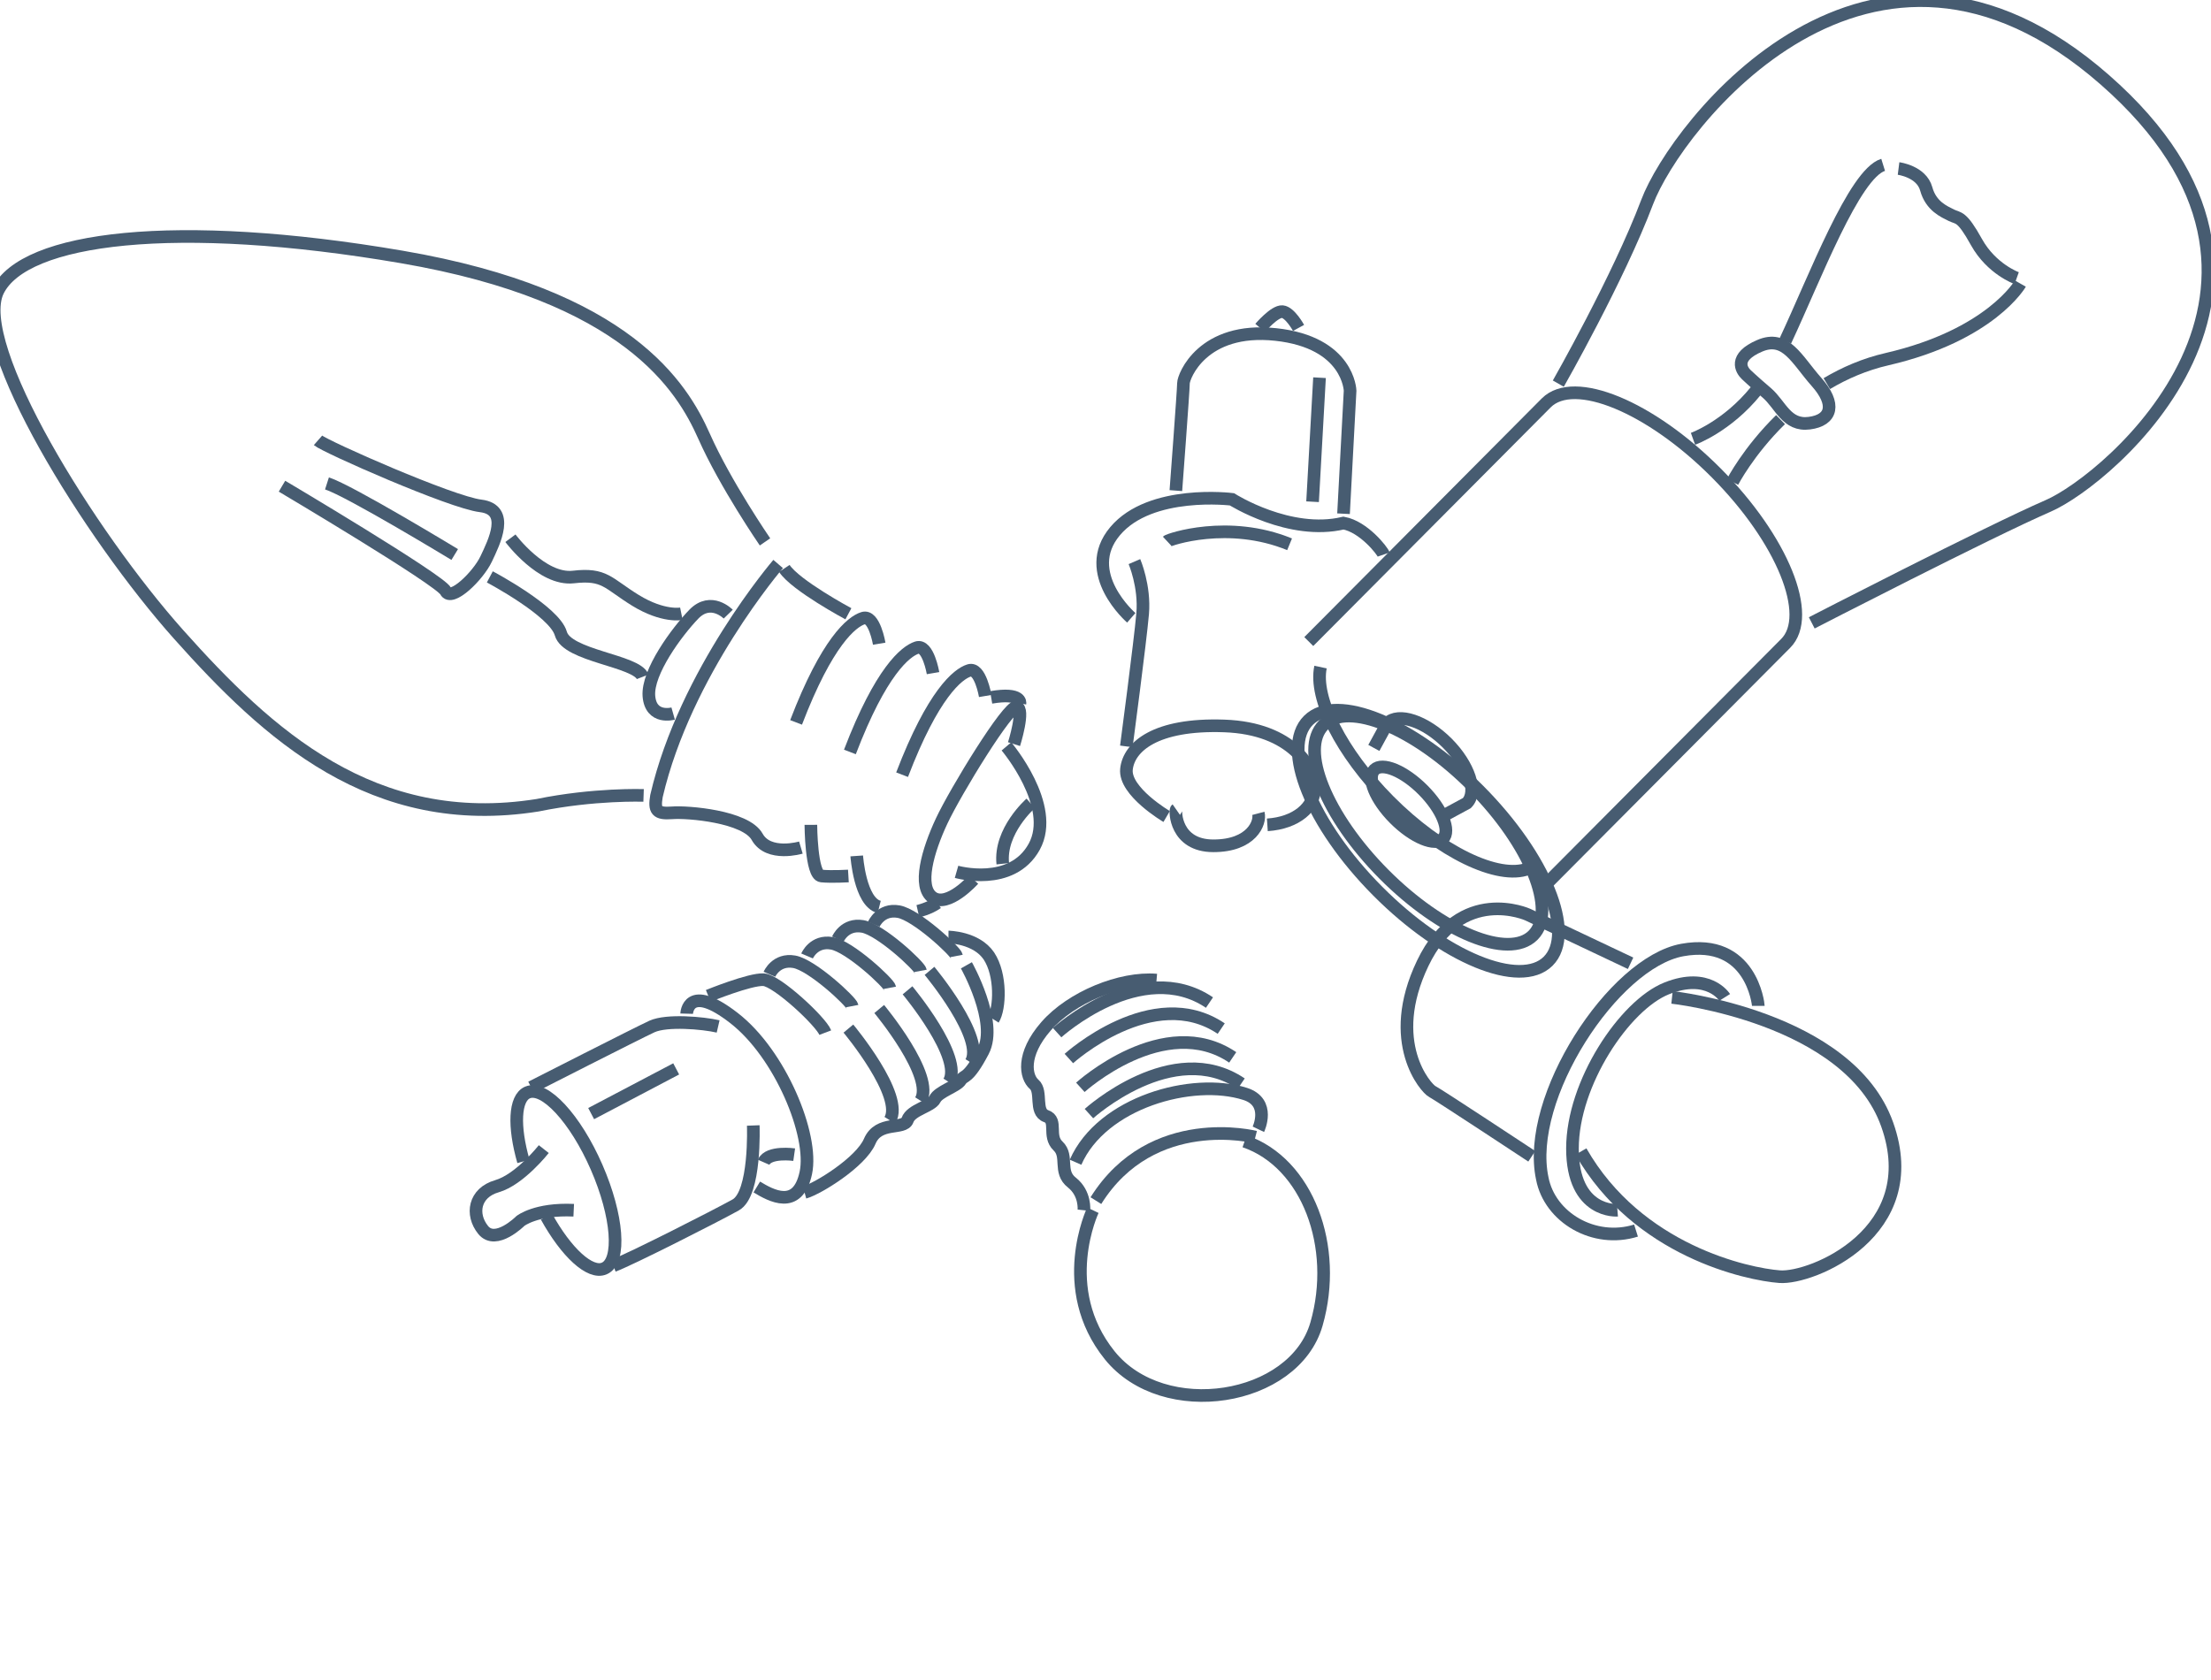 <?xml version="1.0" encoding="UTF-8"?>
<!DOCTYPE svg PUBLIC "-//W3C//DTD SVG 1.1//EN" "http://www.w3.org/Graphics/SVG/1.1/DTD/svg11.dtd">
<svg version="1.1" xmlns="http://www.w3.org/2000/svg" xmlns:xlink="http://www.w3.org/1999/xlink" width="175" height="133"  xml:space="preserve" id="cgLampSelection">
    <!-- Generated by PaintCode - http://www.paintcodeapp.com -->
    <ellipse id="cgLampSelection-oval" stroke="rgb(71, 92, 113)" stroke-width="1" stroke-miterlimit="10" fill="none" cx="0" cy="-0" rx="5.65" ry="13.45"  transform="translate(113.05, 66.56) rotate(-44.85)" />
    <path id="cgLampSelection-bezier12" stroke="rgb(71, 92, 113)" stroke-width="1" stroke-miterlimit="10" fill="none" d="M 122.53,69.84 L 141.33,50.94 C 143.53,48.75 141.08,42.71 135.85,37.45 130.62,32.19 124.59,29.7 122.39,31.89 L 103.59,50.79" />
    <path id="cgLampSelection-bezier13" stroke="rgb(71, 92, 113)" stroke-width="1" stroke-miterlimit="10" fill="none" d="M 114.14,64.64 L 116.1,63.58 C 116.98,62.7 116.29,60.58 114.55,58.83 112.81,57.09 110.69,56.38 109.81,57.25 L 108.74,59.21" />
    <ellipse id="cgLampSelection-oval2" stroke="rgb(71, 92, 113)" stroke-width="1" stroke-miterlimit="10" fill="none" cx="0" cy="-0" rx="1.6" ry="3.85"  transform="translate(111.5, 63.67) rotate(-44.85)" />
    <ellipse id="cgLampSelection-oval3" stroke="rgb(71, 92, 113)" stroke-width="1" stroke-miterlimit="10" fill="none" cx="0" cy="-0" rx="4.95" ry="11.75"  transform="translate(113.05, 65.72) rotate(-44.85)" />
    <path id="cgLampSelection-bezier14" stroke="rgb(71, 92, 113)" stroke-width="1" stroke-miterlimit="10" fill="none" d="M 120.94,68.78 C 118.59,69.66 114,67.48 109.95,63.41 106.13,59.57 104,55.26 104.52,52.81" />
    <path id="cgLampSelection-bezier15" stroke="rgb(71, 92, 113)" stroke-width="1" stroke-miterlimit="10" fill="none" d="M 123.34,30.37 C 123.34,30.37 128.09,22.04 130.37,16 132.65,9.95 148.02,-9.98 166.6,6.32 185.18,22.61 166.88,37.99 162.11,40.05 157.35,42.12 143.4,49.31 143.4,49.31" />
    <path id="cgLampSelection-bezier16" stroke="rgb(71, 92, 113)" stroke-width="1" stroke-miterlimit="10" fill="none" d="M 138.22,29.66 C 138.22,29.66 138.74,30.16 139.84,31.1 140.93,32.03 141.4,33.74 143.21,33.5 145.01,33.27 145.34,31.99 143.77,30.23 142.21,28.47 141.35,26.48 139.27,27.38 137.18,28.28 137.84,29.3 138.22,29.66 Z M 138.22,29.66" />
    <path id="cgLampSelection-bezier17" stroke="rgb(71, 92, 113)" stroke-width="1" stroke-miterlimit="10" fill="none" d="M 144.59,30.37 C 145.99,29.54 147.58,28.84 149.37,28.43 157.58,26.53 159.91,22.45 159.91,22.45" />
    <path id="cgLampSelection-bezier18" stroke="rgb(71, 92, 113)" stroke-width="1" stroke-miterlimit="10" fill="none" d="M 137.13,38.15 C 137.13,38.15 138.39,35.71 140.93,33.22" />
    <path id="cgLampSelection-bezier19" stroke="rgb(71, 92, 113)" stroke-width="1" stroke-miterlimit="10" fill="none" d="M 141.31,26.99 C 143.66,21.97 146.76,13.76 149.05,13.05" />
    <path id="cgLampSelection-bezier20" stroke="rgb(71, 92, 113)" stroke-width="1" stroke-miterlimit="10" fill="none" d="M 134,34.74 C 134,34.74 136.69,33.78 138.99,30.93" />
    <path id="cgLampSelection-bezier21" stroke="rgb(71, 92, 113)" stroke-width="1" stroke-miterlimit="10" fill="none" d="M 150.27,13.34 C 150.27,13.34 152.08,13.57 152.46,14.95 152.84,16.33 153.88,16.75 154.45,17.04 155.02,17.32 155.26,17.04 156.44,19.17 157.63,21.31 159.62,22.02 159.62,22.02" />
    <path id="cgLampSelection-bezier22" stroke="rgb(71, 92, 113)" stroke-width="1" stroke-miterlimit="10" fill="none" d="M 129.06,76.26 L 120.93,72.41 C 120.93,72.41 115.61,69.99 112.61,76.26 109.61,82.52 112.88,86.17 113.36,86.41 113.83,86.65 121.24,91.54 121.24,91.54" />
    <path id="cgLampSelection-bezier23" stroke="rgb(71, 92, 113)" stroke-width="1" stroke-miterlimit="10" fill="none" d="M 139.17,79.63 C 139.17,79.48 138.6,74.22 133.15,75.21 127.69,76.21 120.71,86.93 122.07,93.29 122.66,96.38 126.17,98.46 129.49,97.42" />
    <path id="cgLampSelection-bezier24" stroke="rgb(71, 92, 113)" stroke-width="1" stroke-miterlimit="10" fill="none" d="M 132.34,78.96 C 132.34,78.96 146.34,80.48 149.37,89.02 152.41,97.56 143.39,101.26 140.86,101.07 138.32,100.88 129.63,99.03 125.13,91.16" />
    <path id="cgLampSelection-bezier25" stroke="rgb(71, 92, 113)" stroke-width="1" stroke-miterlimit="10" fill="none" d="M 128.02,95.81 C 128.02,95.81 124.46,96.09 124.46,90.92 124.46,85.75 128.59,79.58 131.91,78.25 135.23,76.92 136.51,78.96 136.51,78.96" />
    <path id="cgLampSelection-bezier26" stroke="rgb(71, 92, 113)" stroke-width="1" stroke-miterlimit="10" fill="none" d="M 99.36,90.02 C 99.36,90.02 91.2,87.93 86.74,95.05" />
    <path id="cgLampSelection-bezier27" stroke="rgb(71, 92, 113)" stroke-width="1" stroke-miterlimit="10" fill="none" d="M 86.5,95.81 C 86.5,95.81 83.56,101.98 87.83,107.29 92.1,112.6 102.44,110.94 104.2,104.82 105.96,98.7 103.49,92.06 98.51,90.35" />
    <path id="cgLampSelection-bezier28" stroke="rgb(71, 92, 113)" stroke-width="1" stroke-miterlimit="10" fill="none" d="M 99.6,89.4 C 99.6,89.4 100.62,87.26 98.55,86.6 94.38,85.27 87.21,87.27 85.13,92.01" />
    <path id="cgLampSelection-bezier29" stroke="rgb(71, 92, 113)" stroke-width="1" stroke-miterlimit="10" fill="none" d="M 85.79,95.81 C 85.79,95.81 85.93,94.48 84.84,93.62 83.75,92.77 84.6,91.54 83.75,90.73 82.89,89.92 83.75,88.69 82.8,88.36 81.85,88.02 82.52,86.41 81.85,85.84 81.19,85.27 80.81,83.52 82.8,81.24 84.79,78.96 88.69,77.35 91.54,77.59" />
    <path id="cgLampSelection-bezier30" stroke="rgb(71, 92, 113)" stroke-width="1" stroke-miterlimit="10" fill="none" d="M 84.6,83.8 C 84.6,83.8 91.25,77.78 96.66,81.43" />
    <path id="cgLampSelection-bezier31" stroke="rgb(71, 92, 113)" stroke-width="1" stroke-miterlimit="10" fill="none" d="M 83.67,81.75 C 83.67,81.75 90.32,75.72 95.73,79.37" />
    <path id="cgLampSelection-bezier32" stroke="rgb(71, 92, 113)" stroke-width="1" stroke-miterlimit="10" fill="none" d="M 85.51,86.08 C 85.51,86.08 92.16,80.05 97.57,83.71" />
    <path id="cgLampSelection-bezier33" stroke="rgb(71, 92, 113)" stroke-width="1" stroke-miterlimit="10" fill="none" d="M 86.19,88.16 C 86.19,88.16 92.84,82.14 98.24,85.79" />
    <path id="cgLampSelection-bezier34" stroke="rgb(71, 92, 113)" stroke-width="1" stroke-miterlimit="10" fill="none" d="M 62.86,91.41 C 62.86,91.41 60.83,91.12 60.44,92.01" />
    <path id="cgLampSelection-bezier35" stroke="rgb(71, 92, 113)" stroke-width="1" stroke-miterlimit="10" fill="none" d="M 59.62,89.1 C 59.62,89.1 59.83,94.5 58.23,95.39 56.63,96.28 49.9,99.7 48.55,100.2" />
    <path id="cgLampSelection-bezier36" stroke="rgb(71, 92, 113)" stroke-width="1" stroke-miterlimit="10" fill="none" d="M 42.04,86.08 C 42.04,86.08 50.44,81.8 51.61,81.26 52.79,80.73 55.63,80.98 56.84,81.26" />
    <path id="cgLampSelection-bezier37" stroke="rgb(71, 92, 113)" stroke-width="1" stroke-miterlimit="10" fill="none" d="M 54.35,80.25 C 54.35,80.25 54.42,77.74 58.09,80.59 61.76,83.43 64.42,89.88 63.78,92.86 63.14,95.85 61.01,94.64 59.9,93.97" />
    <path id="cgLampSelection-bezier38" stroke="rgb(71, 92, 113)" stroke-width="1" stroke-miterlimit="10" fill="none" d="M 56.06,78.84 C 56.06,78.84 59.37,77.49 60.44,77.56 61.51,77.63 64.99,80.88 65.32,81.75" />
    <path id="cgLampSelection-bezier39" stroke="rgb(71, 92, 113)" stroke-width="1" stroke-miterlimit="10" fill="none" d="M 60.9,77.13 C 60.9,77.13 61.43,75.89 62.86,76.14 64.28,76.39 67.38,79.29 67.45,79.65" />
    <path id="cgLampSelection-bezier40" stroke="rgb(71, 92, 113)" stroke-width="1" stroke-miterlimit="10" fill="none" d="M 63.88,75.68 C 63.88,75.68 64.41,74.43 65.84,74.68 67.26,74.93 70.36,77.83 70.43,78.2" />
    <path id="cgLampSelection-bezier41" stroke="rgb(71, 92, 113)" stroke-width="1" stroke-miterlimit="10" fill="none" d="M 66.32,74.34 C 66.32,74.34 66.85,73.1 68.27,73.34 69.7,73.59 72.79,76.49 72.86,76.86" />
    <path id="cgLampSelection-bezier42" stroke="rgb(71, 92, 113)" stroke-width="1" stroke-miterlimit="10" fill="none" d="M 69.16,73.17 C 69.16,73.17 69.7,71.92 71.12,72.17 72.54,72.42 75.64,75.32 75.71,75.68" />
    <path id="cgLampSelection-bezier43" stroke="rgb(71, 92, 113)" stroke-width="1" stroke-miterlimit="10" fill="none" d="M 75.07,74.18 C 75.07,74.18 77.27,74.2 78.27,75.68 79.26,77.17 79.16,79.84 78.62,80.69" />
    <path id="cgLampSelection-bezier44" stroke="rgb(71, 92, 113)" stroke-width="1" stroke-miterlimit="10" fill="none" d="M 76.49,76.42 C 76.49,76.42 79.02,80.91 77.81,83.22 76.6,85.53 76.31,85.07 76.03,85.53 75.74,86 74.28,86.42 74,87.01 73.71,87.6 72.11,87.85 71.83,88.67 71.54,89.48 69.55,88.69 68.84,90.35 68.13,92.01 64.73,94.11 63.68,94.4" />
    <path id="cgLampSelection-bezier45" stroke="rgb(71, 92, 113)" stroke-width="1" stroke-miterlimit="10" fill="none" d="M 60.55,42.9 C 60.55,42.9 57.41,38.34 55.71,34.5 54,30.66 49.66,23.4 31.79,20.34 13.92,17.28 1.9,18.77 -0.17,23.04 -2.23,27.31 7.09,42.33 14.14,50.23 21.19,58.13 29.51,65.82 42.54,63.75 47.02,62.83 50.94,62.97 50.94,62.97" />
    <path id="cgLampSelection-bezier46" stroke="rgb(71, 92, 113)" stroke-width="1" stroke-miterlimit="10" fill="none" d="M 61.59,44.65 C 61.59,44.65 54.24,53.2 51.96,63.02 51.77,64.16 51.96,64.44 53.19,64.35 54.42,64.25 59.03,64.63 59.93,66.25 60.83,67.86 63.39,67.1 63.39,67.1" />
    <path id="cgLampSelection-bezier47" stroke="rgb(71, 92, 113)" stroke-width="1" stroke-miterlimit="10" fill="none" d="M 64.18,65.3 C 64.18,65.3 64.2,69.28 65.01,69.35 65.81,69.43 67.15,69.35 67.15,69.35" />
    <path id="cgLampSelection-bezier48" stroke="rgb(71, 92, 113)" stroke-width="1" stroke-miterlimit="10" fill="none" d="M 67.81,67.76 C 67.81,67.76 68.06,71.42 69.59,71.8" />
    <path id="cgLampSelection-bezier49" stroke="rgb(71, 92, 113)" stroke-width="1" stroke-miterlimit="10" fill="none" d="M 72.65,72.14 C 72.65,72.14 73.54,71.94 74.18,71.48" />
    <path id="cgLampSelection-bezier50" stroke="rgb(71, 92, 113)" stroke-width="1" stroke-miterlimit="10" fill="none" d="M 77.05,69.63 C 77.05,69.63 75.03,71.9 73.82,71.05 72.61,70.2 73.43,67.35 74.53,65 75.63,62.65 79.8,55.83 80.47,55.97 81.15,56.1 80.26,58.91 80.26,58.91" />
    <path id="cgLampSelection-bezier51" stroke="rgb(71, 92, 113)" stroke-width="1" stroke-miterlimit="10" fill="none" d="M 79.66,59.09 C 79.66,59.09 83.64,63.79 81.86,67.03 80.08,70.27 75.71,69.02 75.71,69.02" />
    <path id="cgLampSelection-bezier52" stroke="rgb(71, 92, 113)" stroke-width="1" stroke-miterlimit="10" fill="none" d="M 81.58,63.6 C 81.58,63.6 79.09,65.78 79.37,68.38" />
    <path id="cgLampSelection-bezier53" stroke="rgb(71, 92, 113)" stroke-width="1" stroke-miterlimit="10" fill="none" d="M 80.73,55.68 C 80.73,55.68 80.9,54.79 78.45,55.21" />
    <path id="cgLampSelection-bezier54" stroke="rgb(71, 92, 113)" stroke-width="1" stroke-miterlimit="10" fill="none" d="M 77.98,55.1 C 77.98,55.1 77.59,52.79 76.7,53.08 75.81,53.36 73.85,54.93 71.4,61.33" />
    <path id="cgLampSelection-bezier55" stroke="rgb(71, 92, 113)" stroke-width="1" stroke-miterlimit="10" fill="none" d="M 73.85,53.29 C 73.85,53.29 73.46,50.99 72.57,51.27 71.68,51.56 69.72,53.12 67.27,59.53" />
    <path id="cgLampSelection-bezier56" stroke="rgb(71, 92, 113)" stroke-width="1" stroke-miterlimit="10" fill="none" d="M 69.59,50.96 C 69.59,50.96 69.2,48.65 68.31,48.94 67.42,49.22 65.46,50.79 63.01,57.19" />
    <path id="cgLampSelection-bezier57" stroke="rgb(71, 92, 113)" stroke-width="1" stroke-miterlimit="10" fill="none" d="M 67.15,48.59 C 67.15,48.59 62.97,46.35 62.08,45" />
    <path id="cgLampSelection-bezier58" stroke="rgb(71, 92, 113)" stroke-width="1" stroke-miterlimit="10" fill="none" d="M 22.32,38.49 C 22.32,38.49 34.85,45.92 35.28,46.8 35.71,47.67 37.84,45.6 38.48,44.25 39.12,42.9 40.4,40.34 38.05,40.05 35.7,39.77 25.74,35.36 25.17,34.86" />
    <path id="cgLampSelection-bezier59" stroke="rgb(71, 92, 113)" stroke-width="1" stroke-miterlimit="10" fill="none" d="M 35.99,43.9 C 35.99,43.9 27.66,38.84 25.88,38.27" />
    <path id="cgLampSelection-bezier60" stroke="rgb(71, 92, 113)" stroke-width="1" stroke-miterlimit="10" fill="none" d="M 38.77,45.67 C 38.77,45.67 43.89,48.38 44.39,50.16 44.89,51.94 50.37,52.29 50.87,53.58" />
    <path id="cgLampSelection-bezier61" stroke="rgb(71, 92, 113)" stroke-width="1" stroke-miterlimit="10" fill="none" d="M 40.4,42.61 C 40.4,42.61 42.89,45.96 45.38,45.68 47.88,45.39 48.09,46.17 50.3,47.53 52.5,48.88 53.93,48.59 53.93,48.59" />
    <path id="cgLampSelection-bezier62" stroke="rgb(71, 92, 113)" stroke-width="1" stroke-miterlimit="10" fill="none" d="M 57.64,48.62 C 57.64,48.62 56.28,47.22 54.92,48.62 53.57,50.02 51.22,53.2 51.36,55.1 51.51,56.99 53.28,56.49 53.28,56.49" />
    <path id="cgLampSelection-bezier63" stroke="rgb(71, 92, 113)" stroke-width="1" stroke-miterlimit="10" fill="none" d="M 93.1,64.09 C 93,64.16 93,66.96 96.04,66.96 99.08,66.96 99.79,65.11 99.6,64.39" />
    <path id="cgLampSelection-bezier64" stroke="rgb(71, 92, 113)" stroke-width="1" stroke-miterlimit="10" fill="none" d="M 92.34,64.64 C 92.34,64.64 88.97,62.66 89.16,60.89 89.35,59.13 91.44,57.28 96.89,57.47 102.35,57.66 104.05,60.89 104.06,62.31 104.07,63.9 102.59,65.15 100.31,65.3" />
    <path id="cgLampSelection-bezier65" stroke="rgb(71, 92, 113)" stroke-width="1" stroke-miterlimit="10" fill="none" d="M 89.15,59.09 C 89.15,59.09 90.25,50.78 90.44,48.59 90.63,46.41 89.79,44.46 89.79,44.46" />
    <path id="cgLampSelection-bezier66" stroke="rgb(71, 92, 113)" stroke-width="1" stroke-miterlimit="10" fill="none" d="M 89.54,48.91 C 89.54,48.91 85.46,45.37 88.26,42.05 91.06,38.72 97.51,39.53 97.51,39.53 97.51,39.53 102.07,42.43 106.34,41.41 107.95,41.71 109.42,43.61 109.52,43.9" />
    <path id="cgLampSelection-bezier67" stroke="rgb(71, 92, 113)" stroke-width="1" stroke-miterlimit="10" fill="none" d="M 92.38,42.85 C 92.53,42.71 97.23,41.1 102.07,43.09" />
    <path id="cgLampSelection-bezier68" stroke="rgb(71, 92, 113)" stroke-width="1" stroke-miterlimit="10" fill="none" d="M 93.07,38.84 C 93.07,38.84 93.67,30.88 93.67,30.34 93.67,29.8 95.18,25.86 100.97,26.48 106.76,27.1 106.86,30.93 106.86,30.93 L 106.34,40.67" />
    <path id="cgLampSelection-bezier69" stroke="rgb(71, 92, 113)" stroke-width="1" stroke-miterlimit="10" fill="none" d="M 99.74,25.96 C 99.74,25.96 100.88,24.62 101.5,24.67 102.11,24.73 102.78,25.96 102.78,25.96" />
    <path id="cgLampSelection-bezier70" stroke="rgb(71, 92, 113)" stroke-width="1" stroke-miterlimit="10" fill="none" d="M 41.43,91.94 C 40.64,89.18 40.72,86.94 41.75,86.49 43.09,85.91 45.54,88.55 47.22,92.4 48.9,96.25 49.18,99.84 47.83,100.42 46.71,100.91 44.82,99.15 43.25,96.31" />
    <path id="cgLampSelection-bezier71" stroke="rgb(71, 92, 113)" stroke-width="1" stroke-miterlimit="10" fill="none" d="M 43.04,90.97 C 43.04,90.97 41.14,93.39 39.33,93.91 37.53,94.43 37.25,96.14 38.24,97.37 39.24,98.61 41.19,96.66 41.19,96.66 41.19,96.66 42.42,95.67 45.41,95.81" />
    <path id="cgLampSelection-bezier72" stroke="rgb(71, 92, 113)" stroke-width="1" stroke-miterlimit="10" fill="none" d="M 67.15,81.43 C 67.15,81.43 71.63,86.79 70.43,88.69" />
    <path id="cgLampSelection-bezier73" stroke="rgb(71, 92, 113)" stroke-width="1" stroke-miterlimit="10" fill="none" d="M 69.59,79.88 C 69.59,79.88 74.06,85.25 72.86,87.14" />
    <path id="cgLampSelection-bezier74" stroke="rgb(71, 92, 113)" stroke-width="1" stroke-miterlimit="10" fill="none" d="M 71.83,78.4 C 71.83,78.4 76.3,83.76 75.1,85.66" />
    <path id="cgLampSelection-bezier75" stroke="rgb(71, 92, 113)" stroke-width="1" stroke-miterlimit="10" fill="none" d="M 73.57,76.86 C 73.57,76.86 78.04,82.22 76.84,84.12" />
    <path id="cgLampSelection-bezier76" stroke="rgb(71, 92, 113)" stroke-width="1" stroke-miterlimit="10" fill="none" d="M 46.79,88.16 L 53.52,84.62" />
    <path id="cgLampSelection-bezier77" stroke="rgb(71, 92, 113)" stroke-width="1" stroke-miterlimit="10" fill="none" d="M 104.44,29.9 L 103.89,39.72" />
</svg>
